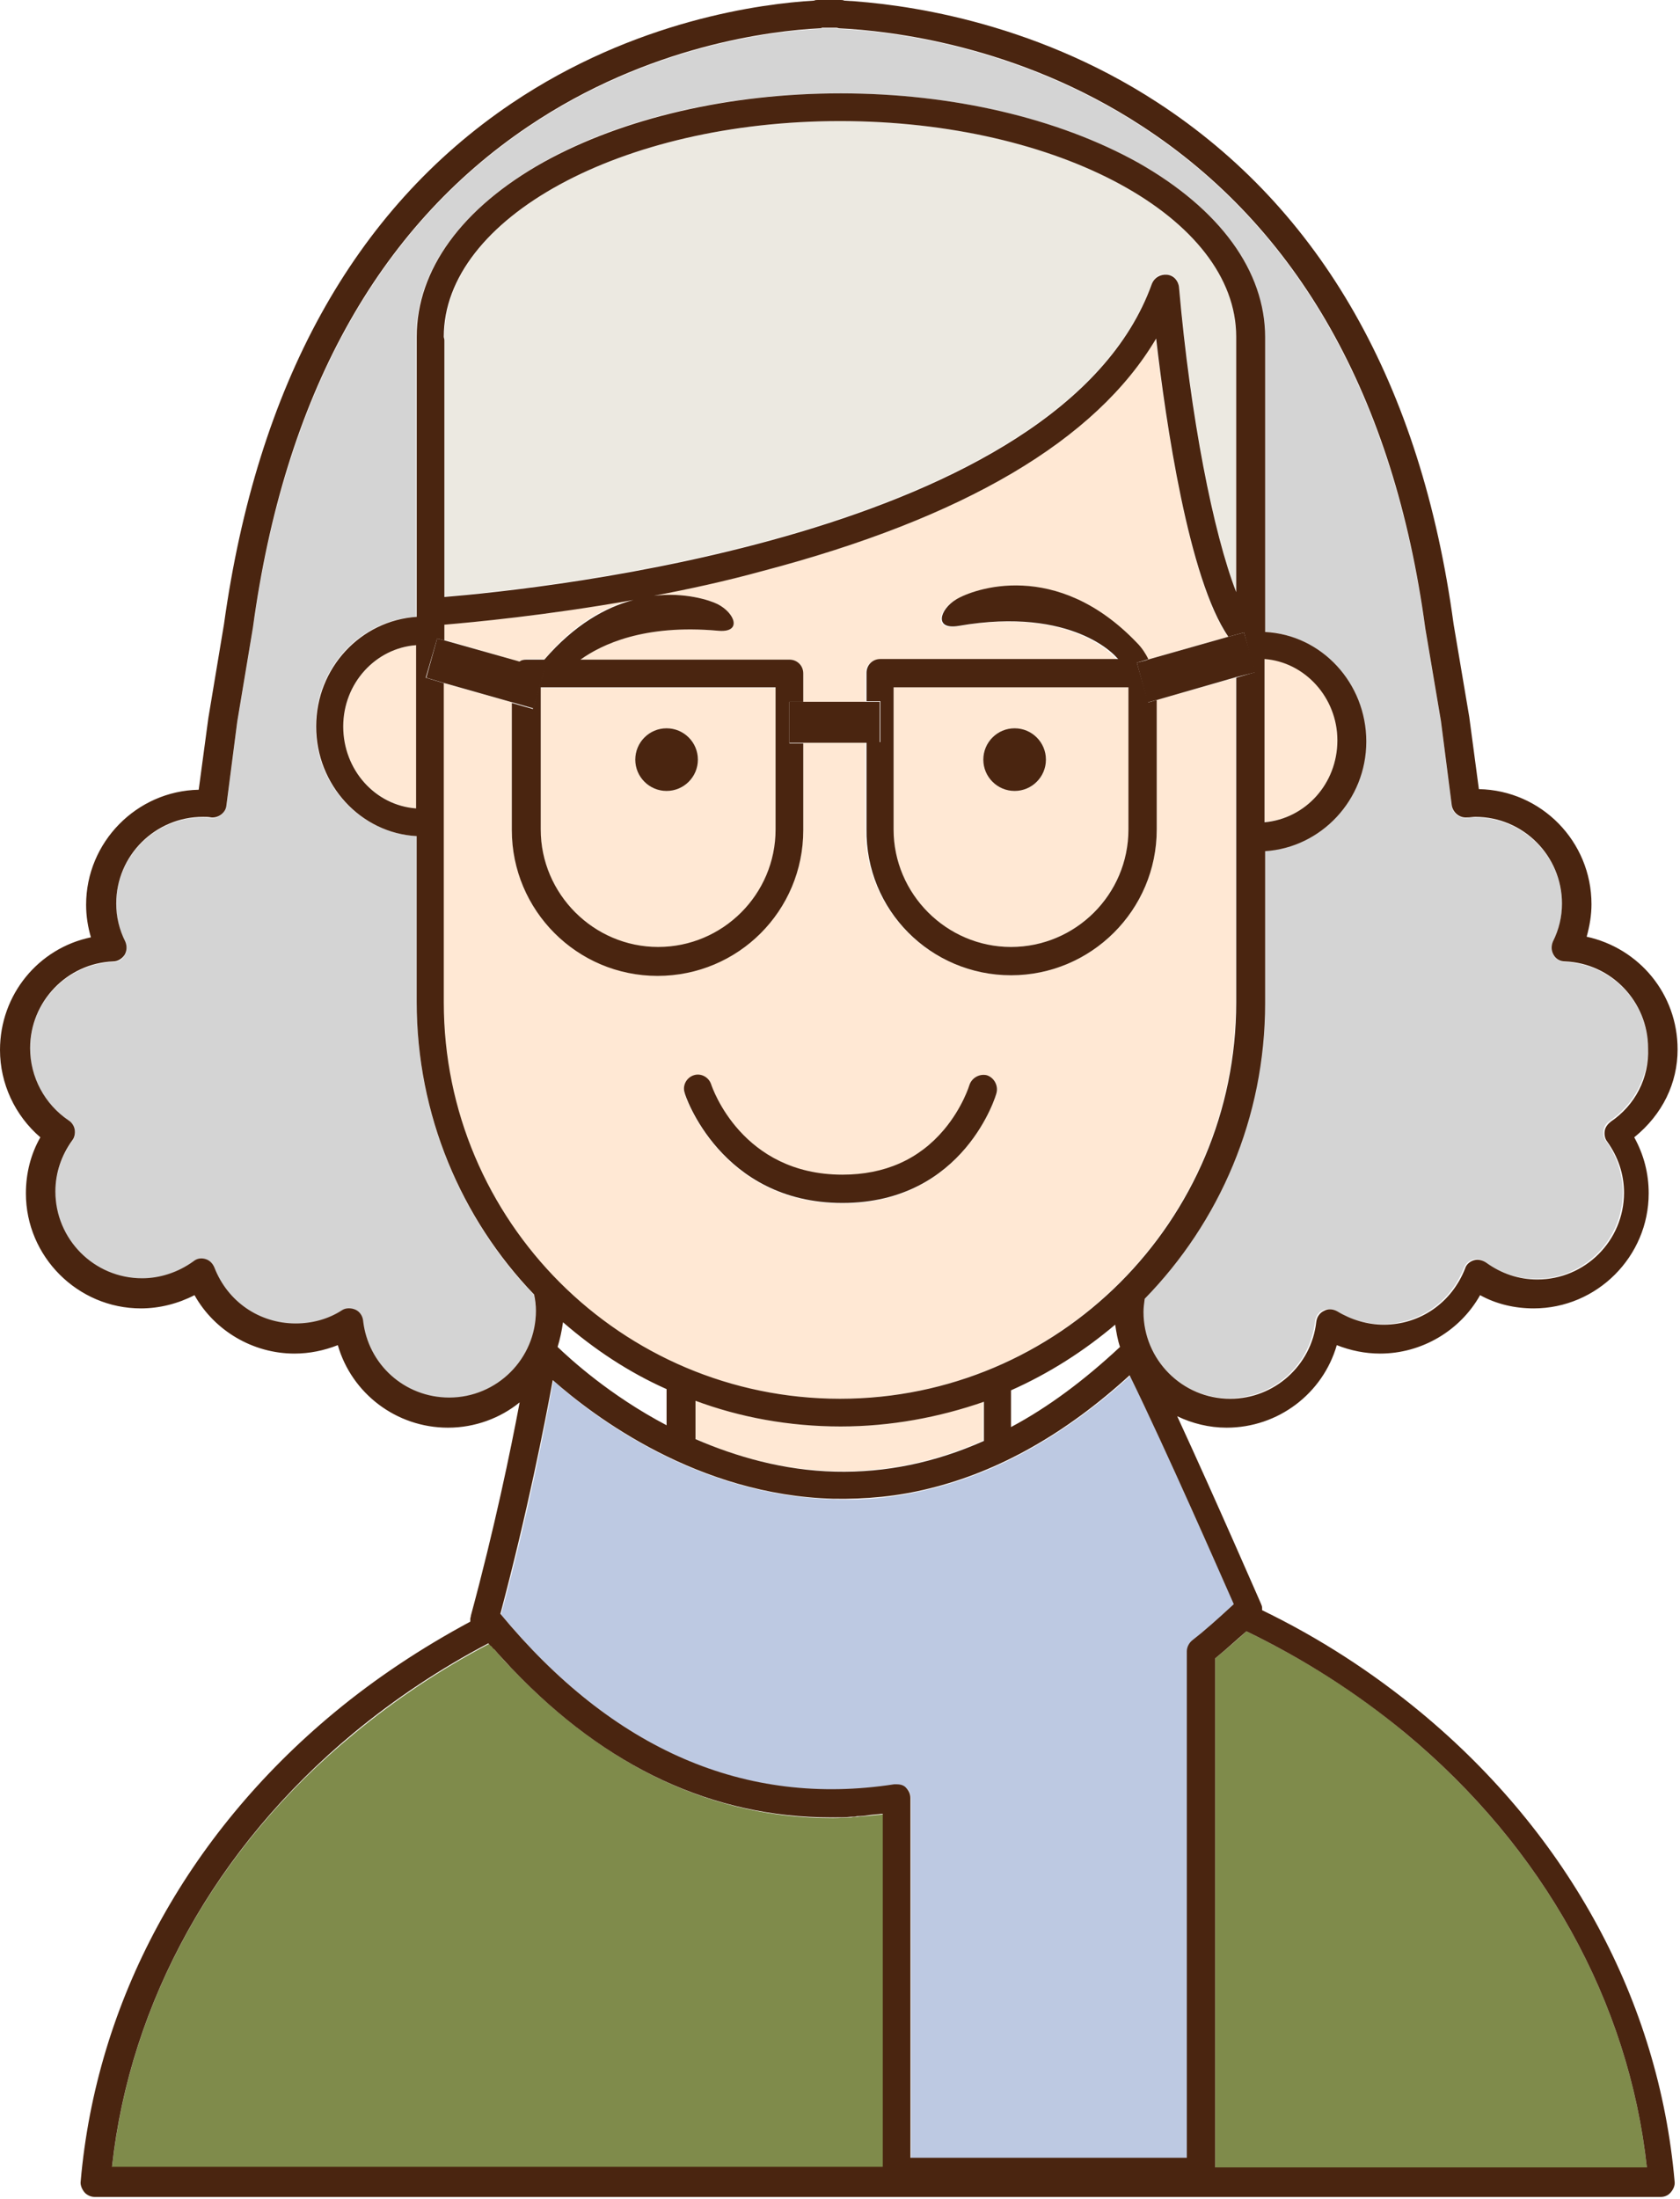 <?xml version="1.0"?>
<svg width="279" height="365" xmlns="http://www.w3.org/2000/svg" xmlns:svg="http://www.w3.org/2000/svg">
 <g class="layer">
  <title>Layer 1</title>
  <g id="svg_2">
   <g id="svg_3"/>
   <g id="svg_33">
    <path d="m110.7,230.6c-6.3,-2.8 -12.1,-6.6 -17.2,-11c-0.1,1.4 -0.4,2.8 -0.9,4.1c2,2 8.6,7.9 18.1,13l0,-6.1z" fill="none" id="svg_34"/>
    <path d="m168,236.9c6.2,-3.3 12.2,-7.8 18.1,-13.3c-0.4,-1.2 -0.7,-2.4 -0.8,-3.7c-5.2,4.4 -11,8.1 -17.3,10.9l0,6.1z" fill="none" id="svg_35"/>
    <path d="m69.1,138.8c-9.3,-0.6 -16.7,-8.5 -16.7,-18.2c0,-9.7 7.4,-17.7 16.7,-18.2l0,-0.9l0,-44.8c0,-0.3 0,-0.5 0,-0.8c0,-11 7.5,-21.3 21.1,-29c13.2,-7.4 30.7,-11.4 49.3,-11.4s36.1,4.1 49.3,11.4c13.6,7.6 21.1,17.9 21.1,29c0,0.3 0,0.5 0,0.8l0,0.3l0,47.8c9.3,0.6 16.8,8.5 16.8,18.2c0,9.7 -7.4,17.7 -16.8,18.2l0,25.2c0,19.1 -7.7,36.4 -20,49.1c-0.1,0.7 -0.2,1.5 -0.2,2.2c0,8 6.5,14.4 14.4,14.4c7.4,0 13.5,-5.5 14.3,-12.8c0.1,-0.8 0.6,-1.5 1.3,-1.8c0.7,-0.3 1.6,-0.3 2.2,0.1c2.3,1.5 5,2.2 7.7,2.2c6,0 11.3,-3.6 13.5,-9.3c0.3,-0.7 0.8,-1.2 1.5,-1.4c0.7,-0.2 1.4,-0.1 2,0.4c2.5,1.8 5.5,2.8 8.5,2.8c8,0 14.4,-6.5 14.4,-14.4c0,-3 -1,-6 -2.8,-8.5c-0.4,-0.5 -0.5,-1.2 -0.4,-1.8c0.1,-0.6 0.5,-1.2 1,-1.5c4,-2.7 6.4,-7.2 6.4,-12c0,-7.7 -6.1,-14.1 -13.8,-14.4c-0.8,0 -1.5,-0.5 -1.9,-1.1c-0.4,-0.7 -0.4,-1.5 -0.1,-2.2c1,-2 1.5,-4.1 1.5,-6.3c0,-8 -6.5,-14.4 -14.4,-14.4c-0.4,0 -0.9,0 -1.4,0.1c-1.2,0.1 -2.4,-0.8 -2.5,-2l-1.8,-14l-2.6,-15.4c-5.3,-38.4 -21.1,-66.5 -47.1,-83.4c-20.7,-13.5 -42,-15.8 -50.2,-16.2c-0.2,0 -0.3,0 -0.5,-0.1c-0.3,0 -0.8,0 -1.3,0c-0.5,0 -0.9,0 -1.1,0c-0.1,0 -0.3,0.1 -0.4,0.1c-7.9,0.4 -28.4,2.8 -48.4,16.3c-25.1,16.9 -40.4,44.9 -45.7,83.2l-2.6,15.6l-1.8,13.9c-0.2,1.2 -1.3,2.1 -2.5,2c-0.5,0 -1,-0.1 -1.4,-0.1c-8,0 -14.4,6.5 -14.4,14.4c0,2.2 0.5,4.3 1.5,6.3c0.3,0.7 0.3,1.5 -0.1,2.2c-0.4,0.7 -1.1,1.1 -1.9,1.1c-7.7,0.3 -13.8,6.7 -13.8,14.4c0,4.8 2.4,9.3 6.4,12c0.5,0.4 0.9,0.9 1,1.5c0.1,0.6 0,1.3 -0.4,1.8c-1.8,2.5 -2.8,5.4 -2.8,8.5c0,8 6.5,14.4 14.4,14.4c3.1,0 6,-1 8.5,-2.8c0.6,-0.4 1.3,-0.6 2,-0.4c0.7,0.2 1.3,0.7 1.5,1.4c2.2,5.6 7.5,9.3 13.5,9.3c2.7,0 5.4,-0.8 7.7,-2.2c0.7,-0.4 1.5,-0.5 2.2,-0.1c0.7,0.3 1.2,1 1.3,1.8c0.8,7.3 7,12.8 14.3,12.8c8,0 14.4,-6.5 14.4,-14.4c0,-0.9 -0.1,-1.8 -0.3,-2.7c-12.1,-12.6 -19.5,-29.8 -19.5,-48.6l0,-27.6l-0.1,0z" fill="#D4D4D4" id="svg_36"/>
    <path d="m139.6,236.8c-8.5,0 -16.6,-1.5 -24.2,-4.3l0,6.3c6.7,3 14.6,5.2 23.2,5.4c8.4,0.2 16.6,-1.5 24.7,-5.1l0,-6.5c-7.4,2.7 -15.4,4.2 -23.7,4.2z" fill="#FFE8D4" id="svg_37"/>
    <path d="m57,120.6c0,7.2 5.3,13 12.1,13.6l0,-27.1c-6.7,0.5 -12.1,6.4 -12.1,13.5z" fill="#FFE8D4" id="svg_38"/>
    <path d="m222.1,122.9c0,-7.2 -5.3,-13 -12.1,-13.6l0,27.1c6.7,-0.4 12.1,-6.3 12.1,-13.5z" fill="#FFE8D4" id="svg_39"/>
    <path d="m119.2,100.3c2.9,1.5 4.1,4.8 0,4.4c-12.3,-1.1 -19.3,2.2 -22.8,4.8l34.7,0c1.3,0 2.3,1 2.3,2.3l0,4.7l10.3,0l0,-4.7c0,-1.3 1,-2.3 2.3,-2.3l39.5,0c-0.1,-0.1 -0.2,-0.2 -0.3,-0.3c0,0 -7.1,-8.6 -26.2,-5.2c-4.1,0.7 -3.2,-2.7 -0.4,-4.4c2.8,-1.7 16.6,-6.8 30,7.2c0.9,0.9 1.5,1.9 1.9,2.7l13.4,-3.8c-6.5,-9.4 -10.3,-35.7 -12,-49.5c-10,16.8 -31.9,29.8 -65.4,38.6c-6.2,1.6 -12.3,3 -18,4.1c5.3,-0.6 9.3,0.7 10.7,1.4z" fill="#FFE8D4" id="svg_40"/>
    <path d="m86.2,109.8c0.4,-0.2 0.8,-0.4 1.2,-0.4l3,0c4.9,-5.9 10.1,-8.7 14.8,-9.9c-14.7,2.7 -26.7,3.8 -31.4,4.1l0,2.6l12.4,3.6z" fill="#FFE8D4" id="svg_41"/>
    <path d="m192.1,116.2l0,21.5c0,13.3 -10.8,24.2 -24.2,24.2s-24.2,-10.8 -24.2,-24.2l0,-14.4l-10.3,0l0,14.4c0,13.3 -10.8,24.2 -24.2,24.2s-24.2,-10.8 -24.2,-24.2l0,-21.1l-11.4,-3.2l0,53c0,36.3 29.5,65.8 65.8,65.8s65.8,-29.5 65.8,-65.8l0,-53.9l-13.1,3.7zm-76.9,62.4c1.2,-0.4 2.5,0.3 2.9,1.5c0.2,0.6 5.1,15 21.8,15c7,0 12.7,-2.5 16.9,-7.5c3.1,-3.7 4.2,-7.4 4.2,-7.4c0.3,-1.2 1.6,-2 2.9,-1.6c1.2,0.3 2,1.6 1.6,2.9c-0.1,0.2 -5.4,18.3 -25.6,18.3c-20.2,0 -26.2,-18 -26.2,-18.2c-0.4,-1.3 0.2,-2.6 1.5,-3z" fill="#FFE8D4" id="svg_42"/>
    <path d="m18.6,359.8l128.1,0l0,-58.6c-0.1,0 -0.1,0 -0.2,0c-0.6,0.1 -1.3,0.1 -1.9,0.2c-0.7,0.1 -1.5,0.1 -2.2,0.2c-0.3,0 -0.6,0 -1,0.1c-1,0 -2,0.1 -2.9,0.1c-0.1,0 -0.2,0 -0.2,0c-0.1,0 -0.1,0 -0.2,0c-19.4,0 -37.1,-8.2 -52.8,-24.5c-0.1,-0.1 -0.2,-0.2 -0.3,-0.3c-1,-1 -1.9,-2 -2.8,-3.1c-0.2,-0.2 -0.3,-0.4 -0.5,-0.5c-0.2,-0.2 -0.3,-0.4 -0.5,-0.5c-8,4.2 -15.5,9.2 -22.4,14.9c-23,18.9 -37.2,44.5 -40.2,72z" fill="#7F8B4B" id="svg_43"/>
    <path d="m233.4,287.7c-8,-6.7 -16.9,-12.3 -26.4,-16.9c-1.3,1.2 -3,2.7 -5.2,4.5l0,84.5l71.7,0c-3,-27.5 -17.2,-53.1 -40.1,-72.1z" fill="#7F8B4B" id="svg_44"/>
    <path d="m139.6,20.1c-36.3,0 -65.8,16 -65.8,35.8c0,0.2 0,0.3 0,0.5l0,0.4l0,42.2c15.8,-1.3 102.5,-10.1 117.5,-52c0.4,-1 1.4,-1.7 2.5,-1.5c1.1,0.1 1.9,1 2,2.1c2,21.6 5.7,40.9 9.5,50.6l0,-41.4c0,0 0,-0.1 0,-0.1l0,-0.4c0,-0.2 0,-0.3 0,-0.5c0.1,-19.6 -29.4,-35.7 -65.7,-35.7z" fill="#ECE9E1" id="svg_45"/>
    <path d="m109.3,157.3c10.8,0 19.5,-8.8 19.5,-19.5l0,-23.6l-39,0l0,23.6c0,10.7 8.7,19.5 19.5,19.5zm1.4,-36.4c2.9,0 5.2,2.3 5.2,5.2c0,2.9 -2.3,5.2 -5.2,5.2c-2.9,0 -5.2,-2.3 -5.2,-5.2c-0.1,-2.8 2.3,-5.2 5.2,-5.2z" fill="#FFE8D4" id="svg_46"/>
    <path d="m148.4,137.7c0,10.8 8.8,19.5 19.5,19.5s19.5,-8.8 19.5,-19.5l0,-23.6l-39,0l0,23.6zm20.1,-16.8c2.9,0 5.2,2.3 5.2,5.2c0,2.9 -2.3,5.2 -5.2,5.2c-2.9,0 -5.2,-2.3 -5.2,-5.2c-0.1,-2.8 2.3,-5.2 5.2,-5.2z" fill="#FFE8D4" id="svg_47"/>
    <polygon fill="#4A2510" id="svg_48" points="146.1,116.5 143.7,116.5 133.5,116.5 131.1,116.5 131.1,123.3 133.5,123.3 143.7,123.3 146.1,123.3 "/>
    <polygon fill="#4A2510" id="svg_49" points="85.1,116.6 88.6,117.6 90.5,111 86.2,109.8 73.8,106.3 72.6,106 70.8,112.5 73.8,113.4 "/>
    <polygon fill="#4A2510" id="svg_50" points="206.6,105 204,105.7 190.6,109.5 190.4,109.6 188.8,110 190.6,116.6 192.1,116.2 205.3,112.4 208.5,111.6 207.7,108.7 "/>
    <path d="m187.7,228.4c-10.7,9.7 -21.8,16 -33.3,18.8c-5.2,1.3 -10.5,1.9 -15.9,1.7c-22.6,-0.6 -39.8,-13.6 -46.6,-19.7c-1.3,7 -4.1,21.9 -8.7,38.8c18.7,22.6 40.8,32.1 65.4,28.3c0.1,0 0.2,0 0.4,0c0.6,0 1.1,0.2 1.5,0.5c0.5,0.4 0.8,1.1 0.8,1.8l0,59.7l45.9,0l0,-84.1c0,-0.7 0.3,-1.4 0.9,-1.8c0.5,-0.4 1,-0.8 1.5,-1.2c2.5,-2.1 4.3,-3.8 5.4,-4.8c-2.5,-5.5 -11.1,-25.2 -17.3,-38z" fill="#BDC9E2" id="svg_51"/>
    <path d="m278.6,174.2c0,-9.2 -6.4,-16.8 -15.1,-18.7c0.5,-1.8 0.8,-3.6 0.8,-5.4c0,-10.4 -8.3,-18.9 -18.7,-19.1l-1.6,-12l-2.6,-15.4c-5.4,-39.8 -22,-68.9 -49.2,-86.6c-21.2,-13.8 -43,-16.4 -52,-16.9c-0.2,-0.1 -0.4,-0.1 -0.6,-0.1c0,0 -0.8,0 -2.1,0c-1.1,0 -1.7,0 -1.7,0c-0.2,0 -0.4,0 -0.6,0.1c-8.6,0.5 -29.7,3.2 -50.3,17.1c-26.2,17.7 -42.2,46.8 -47.7,86.4l-2.6,15.6l-1.6,11.9c-10.3,0.2 -18.7,8.7 -18.7,19.1c0,1.9 0.3,3.7 0.8,5.4c-8.7,1.8 -15.1,9.5 -15.1,18.7c0,5.6 2.5,10.9 6.7,14.5c-1.6,2.8 -2.4,6 -2.4,9.3c0,10.5 8.6,19.1 19.1,19.1c3.1,0 6.2,-0.8 8.9,-2.2c3.3,5.9 9.7,9.7 16.6,9.7c2.5,0 4.9,-0.5 7.2,-1.4c2.3,8 9.7,13.7 18.3,13.7c4.5,0 8.7,-1.6 11.9,-4.2c-1.5,8 -4.2,21 -8.1,35.4c0,0.2 -0.1,0.4 -0.1,0.5c0,0.2 0,0.3 0,0.5c0,0 0,0 0,0c-8,4.3 -15.6,9.3 -22.6,15.1c-24.6,20.4 -39.5,48 -42.1,77.8c-0.1,0.6 0.2,1.3 0.6,1.8c0.4,0.5 1.1,0.8 1.7,0.8l260.1,0c0.7,0 1.3,-0.3 1.7,-0.8c0.4,-0.5 0.7,-1.1 0.6,-1.8c-2.6,-29.8 -17.5,-57.4 -42.1,-77.8c-8.1,-6.7 -16.9,-12.4 -26.4,-17c0,-0.1 0,-0.3 0,-0.4c0,0 0,0 0,0c0,-0.2 -0.1,-0.5 -0.2,-0.7c-0.1,-0.2 -7.3,-16.8 -13.9,-31.1c2.5,1.2 5.3,1.9 8.2,1.9c8.6,0 16,-5.7 18.3,-13.7c2.3,0.9 4.7,1.4 7.2,1.4c6.9,0 13.3,-3.8 16.6,-9.7c2.7,1.5 5.8,2.2 8.9,2.2c10.5,0 19.1,-8.6 19.1,-19.1c0,-3.3 -0.8,-6.4 -2.4,-9.3c4.7,-3.8 7.2,-9 7.2,-14.6zm-204.9,-118.3c0,-19.7 29.5,-35.8 65.8,-35.8s65.8,16 65.8,35.8c0,0.2 0,0.3 0,0.5l0,0.4c0,0 0,0.1 0,0.1l0,41.4c-3.8,-9.8 -7.6,-29 -9.5,-50.6c-0.1,-1.1 -0.9,-2 -2,-2.1c-1.1,-0.1 -2.1,0.5 -2.5,1.5c-15,41.9 -101.7,50.7 -117.5,52l0,-42.2l0,-0.4c0,-0.3 -0.1,-0.4 -0.1,-0.6zm-1.1,50.1l1.2,0.3l0,-2.6c4.7,-0.4 16.7,-1.5 31.4,-4.1c-4.6,1.2 -9.8,4.1 -14.8,9.9l-3,0c-0.5,0 -0.9,0.1 -1.2,0.4l4.2,1.2l-1.9,6.6l-3.5,-1l0,21.1c0,13.3 10.8,24.2 24.2,24.2s24.2,-10.8 24.2,-24.2l0,-14.4l-2.3,0l0,-6.9l2.3,0l0,-4.7c0,-1.3 -1,-2.3 -2.3,-2.3l-34.7,0c3.5,-2.5 10.5,-5.9 22.8,-4.8c4.1,0.4 2.9,-2.9 0,-4.4c-1.4,-0.7 -5.5,-2 -10.6,-1.4c5.8,-1.1 11.8,-2.4 18,-4.1c33.5,-8.8 55.4,-21.7 65.4,-38.6c1.6,13.8 5.4,40 12,49.5l2.6,-0.7l1,3.7l0.8,2.9l-3.1,0.9l0,53.9c0,36.3 -29.5,65.8 -65.8,65.8s-65.8,-29.5 -65.8,-65.8l0,-53l-3,-0.9l1.9,-6.5zm56.2,8.1l0,23.6c0,10.8 -8.8,19.5 -19.5,19.5s-19.5,-8.8 -19.5,-19.5l0,-23.6l39,0zm93.3,8.8c0,7.2 -5.3,13 -12.1,13.6l0,-27.1c6.7,0.5 12.1,6.4 12.1,13.5zm-36.1,100.7c-5.9,5.5 -11.9,10 -18.1,13.3l0,-6.1c6.3,-2.8 12.1,-6.5 17.3,-10.9c0.2,1.3 0.4,2.5 0.8,3.7zm-70.6,8.9c7.5,2.8 15.7,4.3 24.2,4.3c8.3,0 16.3,-1.5 23.8,-4.1l0,6.5c-8.1,3.6 -16.3,5.3 -24.7,5.1c-8.6,-0.2 -16.5,-2.5 -23.2,-5.4l0,-6.4l-0.1,0zm-4.7,-1.9l0,6c-9.5,-5 -16,-11 -18.1,-13c0.4,-1.3 0.7,-2.7 0.9,-4.1c5.2,4.5 10.9,8.3 17.2,11.1zm-52,57.1c6.9,-5.7 14.4,-10.7 22.4,-14.9c0.2,0.2 0.3,0.4 0.5,0.5c0.2,0.2 0.3,0.4 0.5,0.5c0.9,1.1 1.9,2.1 2.8,3.1c0.1,0.1 0.2,0.2 0.3,0.3c15.6,16.3 33.3,24.5 52.8,24.5c0.1,0 0.1,0 0.2,0c0.1,0 0.2,0 0.2,0c1,0 2,0 2.9,-0.1c0.3,0 0.7,0 1,-0.1c0.7,0 1.5,-0.1 2.2,-0.2c0.6,-0.1 1.3,-0.1 1.9,-0.2c0.1,0 0.1,0 0.2,0l0,58.6l-128,0c3,-27.4 17.2,-53 40.1,-72zm214.8,72.1l-71.7,0l0,-84.5c2.2,-1.8 3.9,-3.4 5.2,-4.5c9.5,4.6 18.3,10.2 26.4,16.9c22.9,19 37.1,44.6 40.1,72.1zm-68.6,-93.5c-1.1,1 -2.9,2.7 -5.4,4.8c-0.5,0.4 -1,0.8 -1.5,1.2c-0.5,0.4 -0.9,1.1 -0.9,1.8l0,84.1l-45.9,0l0,-59.7c0,-0.7 -0.3,-1.3 -0.8,-1.8c-0.4,-0.4 -1,-0.5 -1.5,-0.5c-0.1,0 -0.2,0 -0.4,0c-24.7,3.8 -46.7,-5.7 -65.4,-28.3c4.5,-16.9 7.4,-31.7 8.7,-38.8c6.9,6.1 24.1,19.1 46.6,19.7c5.4,0.1 10.7,-0.4 15.9,-1.7c11.5,-2.8 22.7,-9.1 33.3,-18.8c6.3,12.9 14.9,32.6 17.3,38zm62.6,-80.1c-0.5,0.4 -0.9,0.9 -1,1.5c-0.1,0.6 0,1.3 0.4,1.8c1.8,2.5 2.8,5.4 2.8,8.5c0,8 -6.5,14.4 -14.4,14.4c-3.1,0 -6,-1 -8.5,-2.8c-0.6,-0.4 -1.3,-0.6 -2,-0.4c-0.7,0.2 -1.3,0.7 -1.5,1.4c-2.2,5.6 -7.4,9.3 -13.5,9.3c-2.7,0 -5.4,-0.8 -7.7,-2.2c-0.7,-0.4 -1.5,-0.5 -2.2,-0.1c-0.7,0.3 -1.2,1 -1.3,1.8c-0.8,7.3 -7,12.8 -14.3,12.8c-8,0 -14.4,-6.5 -14.4,-14.4c0,-0.7 0.1,-1.5 0.2,-2.2c12.4,-12.7 20,-30 20,-49.1l0,-25.2c9.3,-0.6 16.8,-8.5 16.8,-18.2c0,-9.7 -7.4,-17.7 -16.8,-18.2l0,-47.8l0,-0.3c0,-0.3 0,-0.5 0,-0.8c0,-11 -7.5,-21.3 -21.1,-29c-13.3,-7.4 -30.9,-11.5 -49.4,-11.5s-36.1,4.1 -49.3,11.4c-13.6,7.6 -21.1,17.9 -21.1,29c0,0.3 0,0.5 0,0.8l0,44.8l0,0.9c-9.3,0.6 -16.7,8.5 -16.7,18.2c0,9.7 7.4,17.7 16.7,18.2l0,27.5c0,18.8 7.4,36 19.5,48.6c0.2,0.9 0.3,1.8 0.3,2.7c0,8 -6.5,14.4 -14.4,14.4c-7.4,0 -13.5,-5.5 -14.3,-12.8c-0.1,-0.8 -0.6,-1.5 -1.3,-1.8c-0.7,-0.3 -1.6,-0.3 -2.2,0.1c-2.3,1.5 -5,2.2 -7.7,2.2c-6,0 -11.3,-3.6 -13.5,-9.3c-0.3,-0.7 -0.8,-1.2 -1.5,-1.4c-0.7,-0.2 -1.4,-0.1 -2,0.4c-2.5,1.8 -5.5,2.8 -8.5,2.8c-8,0 -14.4,-6.5 -14.4,-14.4c0,-3.1 1,-6 2.8,-8.5c0.4,-0.5 0.5,-1.2 0.4,-1.8c-0.1,-0.6 -0.5,-1.2 -1,-1.5c-4,-2.7 -6.4,-7.2 -6.4,-12c0,-7.7 6.1,-14.1 13.8,-14.4c0.8,0 1.5,-0.5 1.9,-1.1c0.4,-0.7 0.4,-1.5 0.1,-2.2c-1,-2 -1.5,-4.1 -1.5,-6.3c0,-8 6.5,-14.4 14.4,-14.4c0.4,0 0.9,0 1.4,0.1c1.2,0.1 2.4,-0.8 2.5,-2l1.8,-13.9l2.6,-15.6c5.2,-38.3 20.6,-66.3 45.7,-83.2c20,-13.5 40.5,-15.9 48.4,-16.3c0.1,0 0.3,0 0.4,-0.1c0.3,0 0.6,0 1.1,0c0.6,0 1,0 1.3,0c0.2,0 0.3,0.1 0.5,0.1c8.2,0.4 29.5,2.7 50.2,16.2c26,16.9 41.9,45 47.1,83.4l2.6,15.4l1.8,14c0.2,1.2 1.3,2.1 2.5,2c0.5,0 1,-0.1 1.4,-0.1c8,0 14.4,6.5 14.4,14.4c0,2.2 -0.5,4.3 -1.5,6.3c-0.3,0.7 -0.3,1.5 0.1,2.2c0.4,0.7 1.1,1.1 1.9,1.1c7.7,0.3 13.8,6.7 13.8,14.4c0.2,5 -2.2,9.5 -6.2,12.2zm-198.4,-79.1l0,27.1c-6.8,-0.5 -12.1,-6.4 -12.1,-13.6s5.4,-13 12.1,-13.5z" fill="#4A2510" id="svg_52"/>
    <path d="m139.9,199.7c20.3,0 25.6,-18.1 25.6,-18.3c0.3,-1.2 -0.4,-2.5 -1.6,-2.9c-1.2,-0.3 -2.5,0.4 -2.9,1.6c0,0 -1.1,3.7 -4.2,7.4c-4.2,5 -9.9,7.5 -16.9,7.5c-16.7,0 -21.6,-14.4 -21.8,-15c-0.4,-1.2 -1.7,-1.9 -2.9,-1.5c-1.2,0.4 -1.9,1.7 -1.5,2.9c0,0.3 6,18.3 26.2,18.3z" fill="#4A2510" id="svg_53"/>
    <path d="m167.9,161.9c13.3,0 24.2,-10.8 24.2,-24.2l0,-21.5l-1.4,0.4l-1.9,-6.6l1.7,-0.5l0.2,-0.1c-0.4,-0.8 -1,-1.8 -1.9,-2.7c-13.4,-14 -27.2,-8.9 -30,-7.2c-2.8,1.7 -3.7,5.1 0.4,4.4c19.1,-3.3 26.2,5.2 26.2,5.2c0.1,0.1 0.2,0.2 0.3,0.3l-39.5,0c-1.3,0 -2.3,1 -2.3,2.3l0,4.7l2.3,0l0,6.8l-2.3,0l0,14.4c-0.2,13.5 10.7,24.3 24,24.3zm-19.5,-47.8l39,0l0,23.6c0,10.8 -8.8,19.5 -19.5,19.5s-19.5,-8.8 -19.5,-19.5l0,-23.6z" fill="#4A2510" id="svg_54"/>
    <circle cx="110.7" cy="126.1" fill="#4A2510" id="svg_55" r="5.2"/>
    <circle cx="168.5" cy="126.1" fill="#4A2510" id="svg_56" r="5.2"/>
   </g>
   <g id="svg_57"/>
   <g id="svg_73"/>
   <g id="svg_91"/>
   <g id="svg_106"/>
   <g id="svg_129"/>
   <g id="svg_145"/>
  </g>
 </g>
</svg>